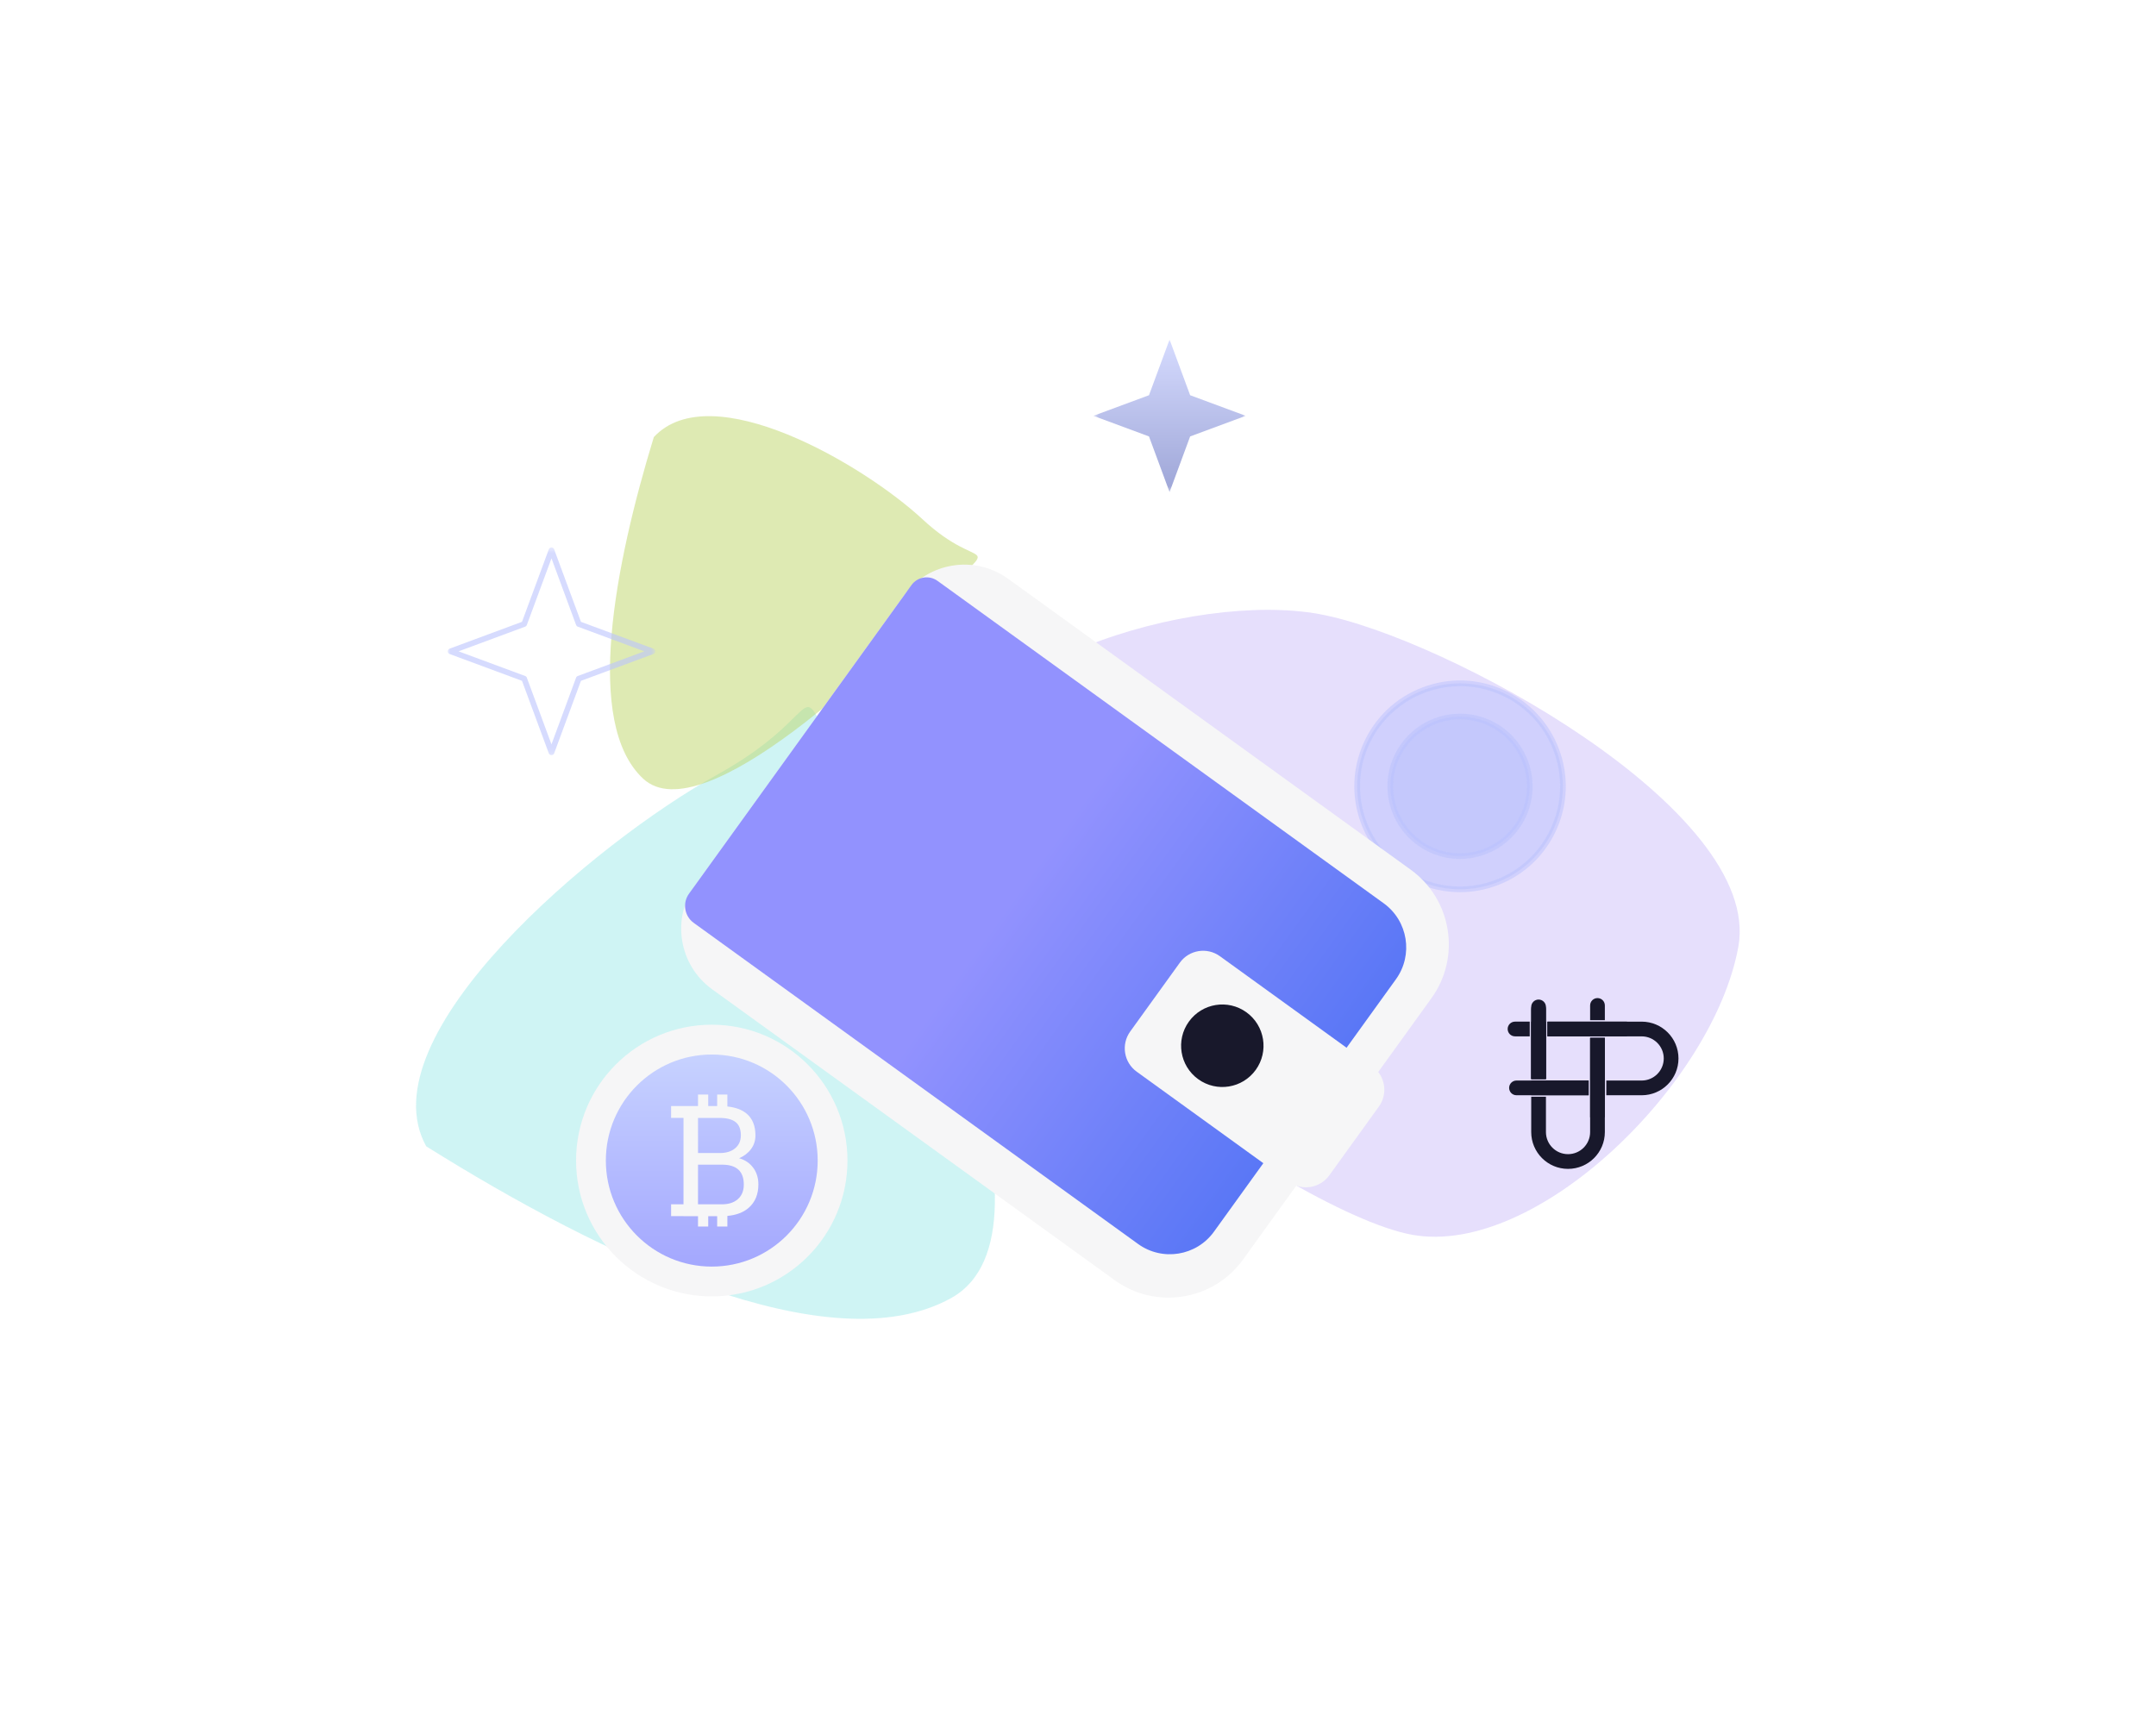 <svg width="419" height="337" viewBox="0 0 419 337" fill="none" xmlns="http://www.w3.org/2000/svg">
<g filter="url(#filter0_f_86_163)">
<path d="M179.943 155.202C184.808 128.581 232.205 114.941 256.382 119.359C280.558 123.777 342.693 157.433 337.828 184.054C332.964 210.675 298.574 244.418 274.398 240C250.222 235.582 175.078 181.823 179.943 155.202Z" fill="#AC93F3" fill-opacity="0.3"/>
</g>
<g filter="url(#filter1_f_86_163)">
<path d="M184.835 252.316C161.162 265.429 116.875 244.12 82.835 222.816C70.926 201.317 115.662 163.714 139.335 150.6C163.007 137.487 152.767 129.102 164.676 150.6C176.585 172.099 208.507 239.202 184.835 252.316Z" fill="#A1EBEA" fill-opacity="0.5"/>
</g>
<g filter="url(#filter2_f_86_163)">
<path d="M125.004 151.365C113.445 140.636 119.466 109.81 127.064 84.961C138.192 72.972 167.767 90.239 179.326 100.968C190.884 111.697 194.362 103.758 183.234 115.746C172.106 127.735 136.562 162.094 125.004 151.365Z" fill="#BED669" fill-opacity="0.5"/>
</g>
<mask id="mask0_86_163" style="mask-type:luminance" maskUnits="userSpaceOnUse" x="247" y="122" width="68" height="58">
<path d="M247 122H314.293V179.411H247V122Z" fill="white"/>
</mask>
<g mask="url(#mask0_86_163)">
<g filter="url(#filter3_d_86_163)">
<path d="M283.747 168.853C294.786 168.853 303.735 159.893 303.735 148.84C303.735 137.787 294.786 128.826 283.747 128.826C272.708 128.826 263.76 137.787 263.76 148.84C263.76 159.893 272.708 168.853 283.747 168.853Z" fill="#BAC3FE" fill-opacity="0.5"/>
<path d="M283.74 169.417C280.869 169.417 278.008 168.807 275.311 167.591C270.309 165.335 266.484 161.263 264.539 156.126C262.596 150.989 262.767 145.401 265.021 140.394C267.274 135.384 271.34 131.554 276.472 129.607C281.602 127.662 287.183 127.833 292.184 130.089C297.186 132.346 301.012 136.418 302.955 141.555C304.899 146.691 304.727 152.279 302.474 157.287C300.22 162.295 296.153 166.126 291.023 168.072C288.657 168.97 286.196 169.417 283.74 169.417ZM283.776 129.38C276.361 129.38 269.265 133.648 266.028 140.846C261.626 150.63 265.994 162.175 275.764 166.582C280.498 168.718 285.776 168.881 290.633 167.038C295.487 165.197 299.336 161.572 301.468 156.834C303.601 152.094 303.763 146.808 301.923 141.946C300.084 137.086 296.465 133.231 291.732 131.097C289.149 129.932 286.441 129.38 283.776 129.38Z" fill="#BAC3FE" fill-opacity="0.5"/>
<path d="M283.747 162.41C291.233 162.41 297.301 156.334 297.301 148.84C297.301 141.345 291.233 135.269 283.747 135.269C276.262 135.269 270.194 141.345 270.194 148.84C270.194 156.334 276.262 162.41 283.747 162.41Z" fill="#BAC3FE" fill-opacity="0.5"/>
<path d="M283.726 162.963C281.793 162.963 279.829 162.563 277.953 161.717C274.518 160.168 271.891 157.371 270.556 153.844C269.221 150.316 269.338 146.478 270.886 143.04C274.082 135.937 282.453 132.765 289.541 135.963C296.633 139.162 299.803 147.542 296.608 154.642C294.258 159.866 289.108 162.963 283.726 162.963ZM283.767 135.822C278.807 135.822 274.06 138.678 271.893 143.493C270.467 146.664 270.359 150.2 271.59 153.453C272.82 156.703 275.241 159.28 278.407 160.709C284.944 163.658 292.657 160.732 295.601 154.188C297.028 151.017 297.136 147.481 295.905 144.228C294.675 140.978 292.253 138.4 289.087 136.972C287.36 136.192 285.549 135.822 283.767 135.822Z" fill="#BAC3FE" fill-opacity="0.5"/>
</g>
</g>
<mask id="mask1_86_163" style="mask-type:luminance" maskUnits="userSpaceOnUse" x="100" y="187" width="76" height="74">
<path d="M100 187H175.256V260.545H100V187Z" fill="white"/>
</mask>
<g mask="url(#mask1_86_163)">
<g filter="url(#filter4_d_86_163)">
<path d="M162.697 221.58C162.697 206.997 150.89 195.175 136.326 195.175C121.761 195.175 109.955 206.997 109.955 221.58C109.955 236.163 121.761 247.985 136.326 247.985C150.89 247.985 162.697 236.163 162.697 221.58Z" fill="#F6F6F7"/>
<path d="M136.327 200.97H136.326C124.958 200.97 115.742 210.198 115.742 221.58V221.581C115.742 232.964 124.958 242.191 136.326 242.191H136.327C147.695 242.191 156.91 232.964 156.91 221.581V221.58C156.91 210.198 147.695 200.97 136.327 200.97Z" fill="url(#paint0_linear_86_163)"/>
<path d="M144.38 222.978C143.709 222.071 142.797 221.456 141.641 221.132C142.62 220.711 143.394 220.115 143.962 219.345C144.53 218.575 144.813 217.691 144.813 216.691C144.813 214.809 144.228 213.387 143.058 212.426C142.163 211.692 140.928 211.239 139.359 211.067V208.752H137.374V210.985H135.637V208.752H133.652V210.985H128.42V213.284H130.832V230.086H128.42V232.385H130.832V232.395H133.652V234.408H135.637V232.395H137.374V234.408H139.359V232.341C141.098 232.185 142.49 231.658 143.521 230.748C144.766 229.649 145.386 228.14 145.386 226.219C145.386 224.964 145.051 223.883 144.38 222.976V222.978ZM133.652 213.295H137.823C139.224 213.295 140.266 213.563 140.952 214.098C141.637 214.633 141.979 215.49 141.979 216.67C141.979 217.731 141.609 218.571 140.871 219.19C140.132 219.808 139.146 220.118 137.913 220.118H133.653L133.652 213.295ZM141.414 229.065C140.654 229.747 139.62 230.087 138.307 230.087H133.651V222.382H138.351C141.151 222.382 142.552 223.672 142.552 226.249C142.552 227.445 142.173 228.384 141.414 229.065Z" fill="#F6F6F7"/>
</g>
</g>
<mask id="mask2_86_163" style="mask-type:luminance" maskUnits="userSpaceOnUse" x="87" y="106" width="41" height="41">
<path d="M87 106.401H127.349V146.802H87V106.401Z" fill="white"/>
</mask>
<g mask="url(#mask2_86_163)">
<path d="M107.174 146.8C106.945 146.8 106.741 146.658 106.661 146.443L101.445 132.335L87.358 127.115C87.143 127.037 87 126.831 87 126.602C87 126.373 87.142 126.168 87.358 126.088L101.446 120.866L106.662 106.759C106.741 106.544 106.946 106.402 107.175 106.402C107.404 106.402 107.608 106.544 107.688 106.759L112.902 120.867L126.992 126.089C127.207 126.168 127.35 126.374 127.35 126.603C127.35 126.832 127.208 127.037 126.992 127.117L112.902 132.337L107.688 146.446C107.609 146.66 107.405 146.803 107.175 146.803L107.174 146.8ZM89.122 126.602L102.061 131.395C102.211 131.451 102.329 131.568 102.384 131.718L107.173 144.676L111.96 131.718C112.015 131.568 112.133 131.451 112.283 131.395L125.224 126.602L112.283 121.805C112.133 121.749 112.015 121.632 111.96 121.482L107.174 108.527L102.385 121.482C102.33 121.632 102.212 121.749 102.062 121.805L89.122 126.602Z" fill="#BAC3FE" fill-opacity="0.6"/>
</g>
<mask id="mask3_86_163" style="mask-type:luminance" maskUnits="userSpaceOnUse" x="212" y="66" width="31" height="30">
<path d="M212.489 66H242.103V95.652H212.489V66Z" fill="white"/>
</mask>
<g mask="url(#mask3_86_163)">
<path d="M227.296 66L231.294 76.821L242.102 80.825L231.294 84.829L227.296 95.651L223.296 84.829L212.489 80.825L223.296 76.821L227.296 66Z" fill="url(#paint1_linear_86_163)" fill-opacity="0.6"/>
</g>
<mask id="mask4_86_163" style="mask-type:luminance" maskUnits="userSpaceOnUse" x="96" y="77" width="212" height="202">
<path d="M169.973 77L307.475 176.377L233.884 278.476L96.382 179.098L169.973 77Z" fill="white"/>
</mask>
<g mask="url(#mask4_86_163)">
<g filter="url(#filter5_d_86_163)">
<path d="M193.918 108.497L272.161 165.047C280.155 170.824 281.963 182.01 276.196 190.012L239.579 240.813C233.811 248.815 222.639 250.62 214.645 244.842L136.402 188.293C129.907 183.599 128.438 174.51 133.124 168.009L173.66 111.771C178.346 105.27 187.423 103.803 193.918 108.497Z" fill="#F6F6F7"/>
<path d="M180.205 108.909L266.903 171.57C271.632 174.987 272.703 181.605 269.29 186.339L233.922 235.408C230.511 240.141 223.901 241.21 219.171 237.792L132.825 175.386C131.004 174.07 130.593 171.524 131.906 169.701L175.134 109.729C176.307 108.101 178.579 107.734 180.205 108.909Z" fill="url(#paint2_linear_86_163)"/>
<path d="M264.716 203.28L235.08 181.861C232.581 180.055 229.092 180.618 227.289 183.12L217.644 196.502C215.84 199.004 216.405 202.497 218.904 204.303L248.54 225.722C251.04 227.529 254.528 226.965 256.332 224.463L265.977 211.082C267.781 208.58 267.216 205.087 264.716 203.28Z" fill="#F6F6F7"/>
<path d="M230.861 205.766C234.448 208.359 239.454 207.55 242.042 203.959C244.63 200.368 243.82 195.356 240.233 192.763C236.646 190.171 231.64 190.98 229.052 194.57C226.463 198.161 227.273 203.173 230.861 205.766Z" fill="#18182B"/>
</g>
</g>
<mask id="mask5_86_163" style="mask-type:luminance" maskUnits="userSpaceOnUse" x="267" y="164" width="88" height="103">
<path d="M267 164H354.683V266.764H267V164Z" fill="white"/>
</mask>
<g mask="url(#mask5_86_163)">
<path d="M300.441 198.579V209.74H297.579V198.58L297.58 198.579H300.441ZM319.044 198.579C322.995 198.579 326.199 201.782 326.199 205.734C326.199 209.685 322.995 212.889 319.044 212.889H312.175V210.027H319.043C321.414 210.027 323.336 208.105 323.336 205.734C323.336 203.364 321.414 201.442 319.043 201.442H309.027V201.728H311.889V220.044C311.889 223.996 308.685 227.199 304.733 227.199C300.782 227.199 297.579 223.995 297.579 220.044V213.174H300.441V220.044C300.441 222.415 302.363 224.337 304.733 224.337C307.104 224.337 309.026 222.415 309.026 220.044V212.89H300.441V212.888H297.579V210.026H300.441V210.027H308.74V212.889H309.026V201.442H300.728V198.579H319.044Z" fill="#18182B"/>
<path d="M297.579 196.145C297.579 195.355 298.22 194.714 299.01 194.714V194.714C299.8 194.714 300.441 195.355 300.441 196.145V209.739H297.579V196.145Z" fill="#18182B"/>
<path d="M294.431 201.439C293.641 201.439 293 200.799 293 200.008V200.008C293 199.218 293.641 198.577 294.431 198.577H297.293V201.439H294.431Z" fill="#18182B"/>
<path d="M309.027 195.431C309.027 194.641 309.668 194 310.458 194V194C311.248 194 311.889 194.641 311.889 195.431V198.293H309.027V195.431Z" fill="#18182B"/>
<path d="M294.717 212.888C293.927 212.888 293.286 212.248 293.286 211.457V211.457C293.286 210.667 293.927 210.026 294.717 210.026H308.741V212.888H294.717Z" fill="#18182B"/>
<path d="M297.579 195.717C297.579 194.927 298.22 194.286 299.01 194.286V194.286C299.8 194.286 300.441 194.927 300.441 195.717V209.74H297.579V195.717Z" fill="#18182B"/>
<path d="M309.027 201.725H311.889V217.179H309.027V201.725Z" fill="#18182B"/>
<path d="M316.182 198.579V201.441H300.728V198.579H316.182Z" fill="#18182B"/>
</g>
<defs>
<filter id="filter0_f_86_163" x="99.717" y="38.539" width="318.381" height="281.854" filterUnits="userSpaceOnUse" color-interpolation-filters="sRGB">
<feFlood flood-opacity="0" result="BackgroundImageFix"/>
<feBlend mode="normal" in="SourceGraphic" in2="BackgroundImageFix" result="shape"/>
<feGaussianBlur stdDeviation="40" result="effect1_foregroundBlur_86_163"/>
</filter>
<filter id="filter1_f_86_163" x="0.855" y="57.435" width="272.499" height="278.907" filterUnits="userSpaceOnUse" color-interpolation-filters="sRGB">
<feFlood flood-opacity="0" result="BackgroundImageFix"/>
<feBlend mode="normal" in="SourceGraphic" in2="BackgroundImageFix" result="shape"/>
<feGaussianBlur stdDeviation="40" result="effect1_foregroundBlur_86_163"/>
</filter>
<filter id="filter2_f_86_163" x="38.547" y="0.889" width="231.462" height="232.523" filterUnits="userSpaceOnUse" color-interpolation-filters="sRGB">
<feFlood flood-opacity="0" result="BackgroundImageFix"/>
<feBlend mode="normal" in="SourceGraphic" in2="BackgroundImageFix" result="shape"/>
<feGaussianBlur stdDeviation="40" result="effect1_foregroundBlur_86_163"/>
</filter>
<filter id="filter3_d_86_163" x="259.497" y="128.263" width="48.501" height="48.854" filterUnits="userSpaceOnUse" color-interpolation-filters="sRGB">
<feFlood flood-opacity="0" result="BackgroundImageFix"/>
<feColorMatrix in="SourceAlpha" type="matrix" values="0 0 0 0 0 0 0 0 0 0 0 0 0 0 0 0 0 0 127 0" result="hardAlpha"/>
<feOffset dy="4"/>
<feGaussianBlur stdDeviation="1.85"/>
<feComposite in2="hardAlpha" operator="out"/>
<feColorMatrix type="matrix" values="0 0 0 0 0.42 0 0 0 0 0.42 0 0 0 0 0.42 0 0 0 0.2 0"/>
<feBlend mode="normal" in2="BackgroundImageFix" result="effect1_dropShadow_86_163"/>
<feBlend mode="normal" in="SourceGraphic" in2="effect1_dropShadow_86_163" result="shape"/>
</filter>
<filter id="filter4_d_86_163" x="105.755" y="192.975" width="65.142" height="65.21" filterUnits="userSpaceOnUse" color-interpolation-filters="sRGB">
<feFlood flood-opacity="0" result="BackgroundImageFix"/>
<feColorMatrix in="SourceAlpha" type="matrix" values="0 0 0 0 0 0 0 0 0 0 0 0 0 0 0 0 0 0 127 0" result="hardAlpha"/>
<feOffset dx="2" dy="4"/>
<feGaussianBlur stdDeviation="3.1"/>
<feComposite in2="hardAlpha" operator="out"/>
<feColorMatrix type="matrix" values="0 0 0 0 0.42 0 0 0 0 0.42 0 0 0 0 0.42 0 0 0 0.25 0"/>
<feBlend mode="normal" in2="BackgroundImageFix" result="effect1_dropShadow_86_163"/>
<feBlend mode="normal" in="SourceGraphic" in2="effect1_dropShadow_86_163" result="shape"/>
</filter>
<filter id="filter5_d_86_163" x="126.183" y="103.549" width="161.587" height="154.876" filterUnits="userSpaceOnUse" color-interpolation-filters="sRGB">
<feFlood flood-opacity="0" result="BackgroundImageFix"/>
<feColorMatrix in="SourceAlpha" type="matrix" values="0 0 0 0 0 0 0 0 0 0 0 0 0 0 0 0 0 0 127 0" result="hardAlpha"/>
<feOffset dx="2" dy="4"/>
<feGaussianBlur stdDeviation="3.1"/>
<feComposite in2="hardAlpha" operator="out"/>
<feColorMatrix type="matrix" values="0 0 0 0 0.42 0 0 0 0 0.42 0 0 0 0 0.42 0 0 0 0.25 0"/>
<feBlend mode="normal" in2="BackgroundImageFix" result="effect1_dropShadow_86_163"/>
<feBlend mode="normal" in="SourceGraphic" in2="effect1_dropShadow_86_163" result="shape"/>
</filter>
<linearGradient id="paint0_linear_86_163" x1="136.326" y1="200.97" x2="136.288" y2="262.562" gradientUnits="userSpaceOnUse">
<stop stop-color="#C7D2FF"/>
<stop offset="1" stop-color="#9292FE"/>
</linearGradient>
<linearGradient id="paint1_linear_86_163" x1="227.296" y1="66" x2="227.296" y2="95.651" gradientUnits="userSpaceOnUse">
<stop stop-color="#BAC3FE"/>
<stop offset="1" stop-color="#5D6ABC"/>
</linearGradient>
<linearGradient id="paint2_linear_86_163" x1="153.393" y1="139.891" x2="251.696" y2="210.747" gradientUnits="userSpaceOnUse">
<stop offset="0.425" stop-color="#9292FE"/>
<stop offset="1" stop-color="#5A77F6"/>
</linearGradient>
</defs>
</svg>

